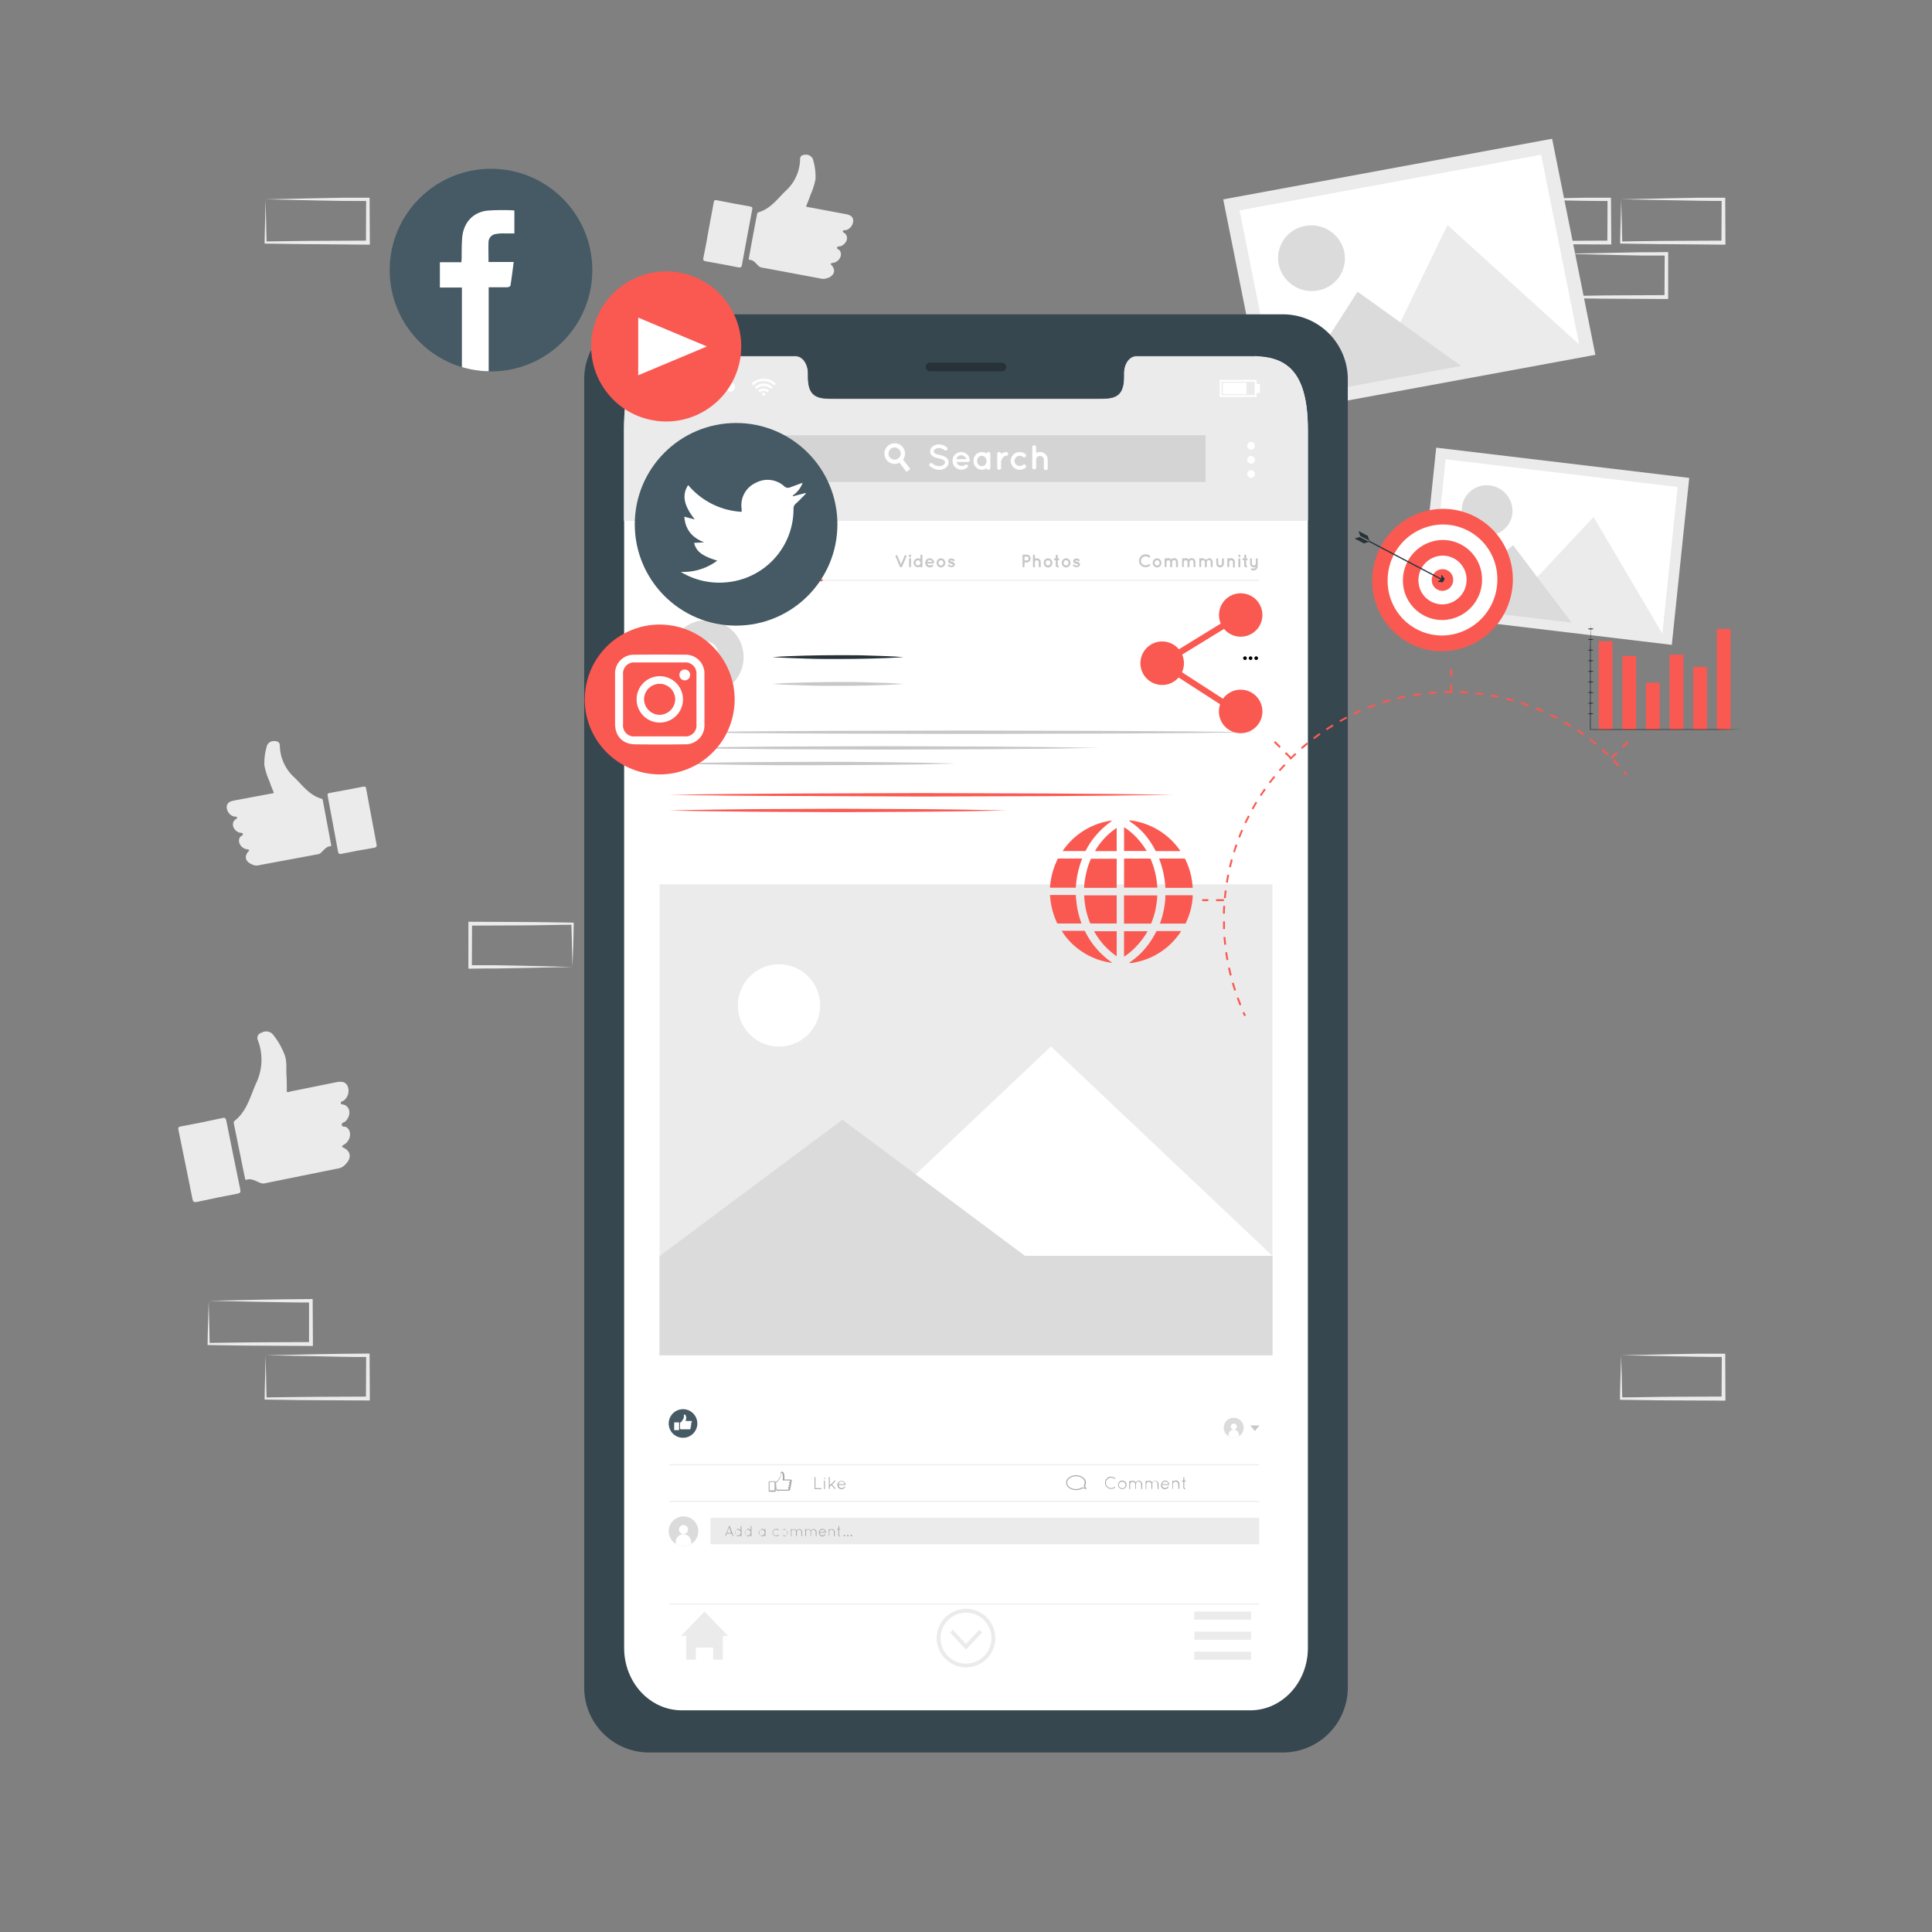 <svg xmlns="http://www.w3.org/2000/svg" viewBox="0 0 500 500"><rect x="0" y="0" width="500" height="500" fill="#808080" stroke="none"/><g id="freepik--background-complete--inject-55"><path d="M404.79,65.69l13.13-.28,6.66-.12c2.22,0,4.46,0,6.69-.05h.45v.45l0,11.19v.5h-.5L418,77.31c-4.41,0-8.82-.11-13.24-.16h-.27v-.26c0-1.9.09-3.79.13-5.66Zm0,0,.14,5.65c.05,1.86.12,3.7.14,5.54l-.28-.28c4.42,0,8.83-.16,13.24-.16l13.24-.06-.5.5.06-11.19.44.44c-2.18,0-4.35,0-6.54,0L418.15,66Z" style="fill:#ebebeb"/><path d="M419.56,51.58l13.13-.28,6.66-.12c2.23,0,4.46,0,6.69,0h.45v.45l.05,11.19v.5H446L432.8,63.2c-4.41,0-8.82-.11-13.24-.16h-.27v-.27c0-1.9.09-3.79.13-5.66Zm0,0,.15,5.65c0,1.86.11,3.7.13,5.54l-.28-.28c4.42-.05,8.83-.16,13.24-.16L446,62.27l-.49.5.05-11.19L446,52c-2.18,0-4.35,0-6.54-.05l-6.58-.12Z" style="fill:#ebebeb"/><path d="M390,51.58l13.13-.28,6.66-.12c2.22,0,4.46,0,6.69,0h.44v.45L417,62.77v.5h-.5l-13.24-.06c-4.41,0-8.83-.11-13.24-.16h-.27v-.27c0-1.9.08-3.79.13-5.66Zm0,0,.14,5.65c0,1.86.11,3.7.13,5.54l-.27-.28c4.41-.05,8.83-.16,13.24-.16l13.24-.06-.5.5.06-11.19.44.44c-2.18,0-4.36,0-6.54-.05l-6.58-.12Z" style="fill:#ebebeb"/><path d="M68.73,51.58l13.12-.28,6.66-.12c2.23,0,4.47,0,6.7,0h.44v.45l.06,11.19v.5h-.5L82,63.2c-4.42,0-8.83-.11-13.24-.16h-.28v-.27c0-1.9.09-3.79.13-5.66Zm0,0,.14,5.65c0,1.86.11,3.7.13,5.54l-.27-.28c4.41-.05,8.82-.16,13.24-.16l13.24-.06-.5.5.05-11.19.45.44C93,52,90.85,52,88.66,52l-6.58-.12Z" style="fill:#ebebeb"/><path d="M68.73,350.75l13.12-.28,6.66-.11c2.23-.05,4.47,0,6.7-.06h.44v.45l.06,11.19v.5h-.5L82,362.37c-4.42,0-8.83-.11-13.24-.16h-.28v-.27c0-1.9.09-3.79.13-5.66Zm0,0,.14,5.65c0,1.86.11,3.71.13,5.54l-.27-.28c4.41-.05,8.82-.15,13.24-.16l13.24-.06-.5.5.05-11.19.45.44c-2.18,0-4.36,0-6.55-.05L82.08,351Z" style="fill:#ebebeb"/><path d="M54,336.64l13.12-.28,6.66-.11c2.23-.05,4.46,0,6.7-.06h.44v.45l.06,11.19v.5h-.5l-13.24-.07c-4.42,0-8.83-.11-13.24-.16h-.28v-.27c0-1.9.09-3.79.13-5.66Zm0,0,.14,5.65c0,1.86.11,3.71.13,5.54l-.27-.28c4.41-.05,8.82-.15,13.24-.16l13.24-.06-.5.5,0-11.19.45.44c-2.19,0-4.36,0-6.55-.05l-6.58-.11Z" style="fill:#ebebeb"/><path d="M419.56,350.74l13.13-.28,6.66-.12c2.23,0,4.46,0,6.69,0h.45v.45l.05,11.19v.5H446l-13.24-.06c-4.41,0-8.82-.11-13.24-.16h-.27v-.27c0-1.9.09-3.79.13-5.66Zm0,0,.15,5.65c0,1.86.11,3.7.13,5.54l-.28-.28c4.42,0,8.83-.16,13.24-.16l13.24-.06-.49.5.05-11.19.44.44c-2.18,0-4.35,0-6.54-.05l-6.58-.12Z" style="fill:#ebebeb"/><path d="M341,171.66l-13.12.28-6.66.12c-2.23,0-4.47,0-6.7.05h-.44v-.45L314,160.47V160h.5l13.24.06c4.41,0,8.83.11,13.24.16h.28v.26c0,1.9-.08,3.79-.13,5.66Zm0,0-.14-5.65c-.05-1.86-.11-3.7-.13-5.54l.27.28c-4.41.05-8.83.16-13.24.16l-13.24.06.5-.5,0,11.19-.45-.44c2.18,0,4.36,0,6.55.05l6.58.12Z" style="fill:#ebebeb"/><path d="M148.15,250.25l-13.13.27-6.66.12c-2.22,0-4.46,0-6.69.05h-.45v-.45l0-11.18v-.51h.51l13.24.06c4.41,0,8.82.11,13.24.16h.27v.27c0,1.89-.09,3.78-.13,5.65Zm0,0-.14-5.66c0-1.86-.12-3.7-.14-5.53l.28.27c-4.42,0-8.83.16-13.24.16l-13.24.06.5-.49-.06,11.18-.44-.44c2.18,0,4.35,0,6.54,0l6.58.12Z" style="fill:#ebebeb"/><path d="M326.24,185.77l-13.13.28-6.66.12c-2.22,0-4.46,0-6.69.05h-.44v-.45l-.05-11.19v-.5h.5l13.24.06c4.41,0,8.83.11,13.24.16h.27v.27c0,1.9-.08,3.79-.13,5.66Zm0,0-.14-5.65c-.05-1.86-.12-3.7-.13-5.54l.27.28c-4.41,0-8.83.16-13.24.16l-13.24.06.5-.5-.06,11.19-.44-.44c2.18,0,4.36,0,6.54,0l6.58.12Z" style="fill:#ebebeb"/><polygon points="327.75 107.52 412.88 91.83 401.69 35.91 316.57 51.6 327.75 107.52" style="fill:#ebebeb"/><polygon points="330.6 103.39 408.65 89 398.85 40.04 320.8 54.44 330.6 103.39" style="fill:#fff"/><path d="M330.93,68.39a8.72,8.72,0,0,0,10.15,6.78,8.43,8.43,0,0,0,6.83-9.91,8.72,8.72,0,0,0-10.15-6.78A8.43,8.43,0,0,0,330.93,68.39Z" style="fill:#dbdbdb"/><polygon points="354.85 98.99 408.61 89.08 374.61 58.24 354.85 98.99" style="fill:#ebebeb"/><polygon points="333.77 102.9 378.16 94.71 351.33 75.49 333.77 102.9" style="fill:#dbdbdb"/><polygon points="367.18 159.06 432.66 166.89 437.17 123.68 371.69 115.85 367.18 159.06" style="fill:#ebebeb"/><polygon points="370.19 156.69 430.23 163.87 434.17 126.04 374.13 118.86 370.19 156.69" style="fill:#fff"/><path d="M378.34,131.31a6.63,6.63,0,0,0,5.85,7.22,6.42,6.42,0,0,0,7.22-5.66,6.66,6.66,0,0,0-5.86-7.23A6.43,6.43,0,0,0,378.34,131.31Z" style="fill:#dbdbdb"/><polygon points="388.82 158.98 430.18 163.93 412.42 133.8 388.82 158.98" style="fill:#ebebeb"/><polygon points="372.61 157.06 406.75 161.14 391.58 141.09 372.61 157.06" style="fill:#dbdbdb"/><g id="freepik--xsrjP0--inject-55"><path d="M67.07,306c-1-.39-2-1.07-3.21-.7-.46.14-.44-.27-.49-.53-.95-4.63-1.88-9.25-2.83-13.88-.06-.33-.1-.61.23-.87,3.17-2.5,4-6.32,5.55-9.75a14.12,14.12,0,0,0,.44-11,1.4,1.4,0,0,1,.92-2,2.37,2.37,0,0,1,2.81.29,18.82,18.82,0,0,1,3.25,5.66c.56,1.71.28,3.55.41,5.33.1,1.3.06,2.62.08,4,.35.17.69,0,1-.09,3.91-.78,7.82-1.58,11.73-2.37,1.65-.33,2.55,0,3,1a3.19,3.19,0,0,1-1,3.74c-.26.2-.81.18-.76.64s.6.32.91.45c1.61.68,1.75,2.74.35,4.23-.34.35-1.13.38-1,1s.8.32,1.19.57c1.37.9,1.23,3.12-.31,4.32a4.54,4.54,0,0,0-.63.41c-.17.17-.33.35.1.54,1.94.87,2.24,2.56.79,4.13-.14.16-.29.31-.44.47a3.38,3.38,0,0,1-2,.87l-18.39,3.73A2.21,2.21,0,0,1,67.07,306Z" style="fill:#ebebeb;fill-rule:evenodd"/><path d="M48,301.34c-.6-2.94-1.18-5.88-1.8-8.82-.12-.59-.12-.9.61-1q5.4-1,10.76-2.18c.7-.15.86.07,1,.7q1.77,8.88,3.6,17.75c.16.75,0,1-.76,1.14-3.49.67-7,1.36-10.43,2.12-.86.19-1.05-.09-1.19-.85C49.21,307.22,48.59,304.28,48,301.34Z" style="fill:#ebebeb;fill-rule:evenodd"/></g><g id="freepik--xsrjp0--inject-55"><path d="M196.22,68.73c-.66-.61-1.18-1.4-2.19-1.49-.38,0-.24-.34-.2-.54q1-5.61,2.08-11.2c.05-.27.1-.49.43-.58,3.12-.91,4.88-3.51,7.08-5.6a11.34,11.34,0,0,0,3.64-8.08c0-.86.5-1.16,1.29-1.19a1.91,1.91,0,0,1,2,1.06,15.57,15.57,0,0,1,.71,5.2,17.69,17.69,0,0,1-1.3,4.09c-.32,1-.75,2-1.14,3,.22.23.53.19.79.24l9.46,1.77c1.33.25,1.91.75,1.93,1.67a2.58,2.58,0,0,1-1.88,2.48c-.26.07-.67-.12-.77.25s.35.41.54.6c1,1,.48,2.57-1,3.26-.36.17-1,0-1.06.41s.5.47.71.78c.75,1.09,0,2.7-1.52,3.13a3.75,3.75,0,0,0-.6.11c-.17.08-.35.17-.09.44,1.19,1.23.9,2.58-.65,3.31L214,72a2.77,2.77,0,0,1-1.73.06l-14.83-2.77A1.77,1.77,0,0,1,196.22,68.73Z" style="fill:#ebebeb;fill-rule:evenodd"/><path d="M183.39,59.52c.44-2.37.89-4.74,1.32-7.11.08-.48.18-.71.77-.59q4.32.85,8.67,1.62c.57.1.62.31.52.81-.9,4.77-1.8,9.54-2.66,14.32-.11.6-.31.74-.92.62-2.8-.55-5.6-1.08-8.41-1.56-.7-.12-.75-.38-.63-1C182.53,64.27,183,61.9,183.39,59.52Z" style="fill:#ebebeb;fill-rule:evenodd"/></g><g id="freepik--xsrjp0--inject-55"><path d="M83.26,220.5c.66-.61,1.18-1.4,2.19-1.49.38,0,.24-.34.21-.55q-1.05-5.6-2.09-11.19c0-.27-.1-.49-.43-.59-3.12-.9-4.88-3.5-7.08-5.59A11.35,11.35,0,0,1,72.42,193c0-.86-.5-1.17-1.29-1.2a1.93,1.93,0,0,0-2,1.07,15.54,15.54,0,0,0-.71,5.19,17.77,17.77,0,0,0,1.3,4.1c.32,1,.75,2,1.14,3-.22.23-.53.19-.79.24l-9.46,1.77c-1.33.25-1.91.75-1.93,1.67a2.56,2.56,0,0,0,1.88,2.47c.26.08.67-.11.77.26s-.35.41-.54.6c-1,1-.48,2.57,1,3.26.36.16,1,0,1.06.41s-.5.47-.71.78c-.75,1.08,0,2.7,1.53,3.13a3.84,3.84,0,0,1,.59.11c.18.08.35.16.09.44-1.19,1.23-.9,2.58.66,3.31l.46.22a2.7,2.7,0,0,0,1.73.05q7.41-1.37,14.83-2.76A1.81,1.81,0,0,0,83.26,220.5Z" style="fill:#ebebeb;fill-rule:evenodd"/><path d="M96.09,211.29c-.44-2.37-.89-4.74-1.32-7.11-.08-.48-.18-.71-.77-.59q-4.32.85-8.67,1.62c-.57.1-.62.31-.52.81.9,4.77,1.8,9.54,2.66,14.31.11.61.31.75.92.63,2.8-.56,5.6-1.09,8.41-1.56.7-.12.75-.39.63-1C97,216,96.53,213.67,96.09,211.29Z" style="fill:#ebebeb;fill-rule:evenodd"/></g></g><g id="freepik--Device--inject-55"><path d="M332.17,81.35H167.82a16.79,16.79,0,0,0-16.63,16.94V436.6a16.8,16.8,0,0,0,16.63,16.94H332.17a16.81,16.81,0,0,0,16.64-16.94V98.29A16.8,16.8,0,0,0,332.17,81.35Zm6.24,344.79c0,8.91-6.67,16.11-14.9,16.11h-147c-8.25,0-14.92-7.2-14.92-16.11v-315c0-18.14,6.67-19,14.92-19h29.45c1.71,0,3.11,1.94,3.11,4.35v1c0,5.65,3.09,5.67,6.89,5.67H284c3.83,0,6.91,0,6.91-5.67v-1c0-2.41,1.38-4.35,3.12-4.35h29.44c8.23,0,14.9,2.41,14.9,19Z" style="fill:#37474f"/><path d="M338.48,111.27V426.51c0,8.91-6.68,16.12-14.91,16.12H176.45c-8.25,0-14.92-7.21-14.92-16.12V111.27c0-18.15,6.67-19,14.92-19h29.47c1.71,0,3.11,1.94,3.11,4.35v1c0,5.66,3.09,5.68,6.9,5.68h68.15c3.83,0,6.9,0,6.9-5.68v-1c0-2.41,1.38-4.35,3.12-4.35h29.47C331.8,92.24,338.48,94.65,338.48,111.27Z" style="fill:#fff"/><path d="M338.47,111.27v23.52h-177V111.27c0-18.15,6.68-19,14.93-19h29.47c1.71,0,3.11,1.94,3.11,4.35v1c0,5.66,3.1,5.68,6.89,5.68h68.15c3.84,0,6.91,0,6.91-5.68v-1c0-2.41,1.38-4.35,3.12-4.35h29.47C331.8,92.24,338.47,94.65,338.47,111.27Z" style="fill:#ebebeb"/><polygon points="179.44 123.31 174.21 118.41 179.44 113.52 180.25 114.38 175.94 118.41 180.25 122.45 179.44 123.31" style="fill:#fff"/><path d="M324.77,115.36a1,1,0,1,1-1-1A1,1,0,0,1,324.77,115.36Z" style="fill:#fff"/><path d="M324.77,119a1,1,0,1,1-1-1A1,1,0,0,1,324.77,119Z" style="fill:#fff"/><path d="M324.77,122.68a1,1,0,1,1-1-1A1,1,0,0,1,324.77,122.68Z" style="fill:#fff"/><g id="freepik--u5Zjqx--inject-55"><path d="M200.83,99.32c-.09.09-.19.18-.28.28l-.16.16a3.87,3.87,0,0,0-5.49,0c-.05-.05-.11-.1-.16-.16l-.28-.28h0l0,0,.36-.32a4.58,4.58,0,0,1,.84-.53,4.2,4.2,0,0,1,1.1-.37l.55-.07h.48l.38,0a4.37,4.37,0,0,1,1,.24,4.32,4.32,0,0,1,.69.32,4.24,4.24,0,0,1,.65.46l.3.27Z" style="fill:#fff"/><path d="M195.8,100.66l-.45-.45a3.24,3.24,0,0,1,4.58,0l-.45.45a2.58,2.58,0,0,0-1.84-.76A2.55,2.55,0,0,0,195.8,100.66Z" style="fill:#fff"/><path d="M199,101.1c-.15.15-.29.3-.45.45a1.3,1.3,0,0,0-.94-.39,1.32,1.32,0,0,0-.94.39l-.45-.44A2,2,0,0,1,199,101.1Z" style="fill:#fff"/><path d="M198.05,102a.41.41,0,0,1-.41.4.4.4,0,0,1-.4-.4.41.41,0,0,1,.4-.41A.42.42,0,0,1,198.05,102Z" style="fill:#fff"/></g><path d="M173.07,100.18a1.17,1.17,0,1,1,1.17,1.17A1.17,1.17,0,0,1,173.07,100.18Z" style="fill:#fff"/><path d="M176.76,100.18a1.17,1.17,0,1,1,1.17,1.17A1.17,1.17,0,0,1,176.76,100.18Z" style="fill:#fff"/><path d="M180.45,100.18a1.18,1.18,0,1,1,1.18,1.17A1.18,1.18,0,0,1,180.45,100.18Z" style="fill:#fff"/><path d="M184.15,100.18a1.17,1.17,0,1,1,1.17,1.17A1.17,1.17,0,0,1,184.15,100.18Z" style="fill:#fff"/><path d="M187.84,100.18a1.18,1.18,0,1,1,1.17,1.17A1.17,1.17,0,0,1,187.84,100.18Z" style="fill:#fff"/><path d="M325.21,102.74h-9.56V98.31h9.56Zm-9.06-.5h8.56V98.81h-8.56Z" style="fill:#fff"/><rect x="316.45" y="99.07" width="6.15" height="2.92" style="fill:#fff"/><rect x="325.21" y="99.34" width="0.85" height="2.37" style="fill:#fff"/><polygon points="188.41 423.36 187.07 423.36 187.07 429.54 184.56 429.54 184.56 426.39 180.1 426.39 180.1 429.54 177.59 429.54 177.59 423.36 176.24 423.36 182.33 417.07 188.41 423.36" style="fill:#ebebeb"/><rect x="309.1" y="417.07" width="14.67" height="2.1" style="fill:#ebebeb"/><rect x="309.1" y="422.26" width="14.67" height="2.1" style="fill:#ebebeb"/><rect x="309.1" y="427.44" width="14.67" height="2.1" style="fill:#ebebeb"/><polygon points="254.18 422.47 250 426.92 245.84 422.47 246.57 421.78 250 425.45 253.44 421.78 254.18 422.47" style="fill:#ebebeb"/><path d="M250,431.52a7.58,7.58,0,1,1,7.58-7.57A7.58,7.58,0,0,1,250,431.52Zm0-14.15a6.58,6.58,0,1,0,6.58,6.58A6.58,6.58,0,0,0,250,417.37Z" style="fill:#ebebeb"/><path d="M320.68,371.69a2.48,2.48,0,0,1-.75.31,2.54,2.54,0,0,1-2-.31,2.6,2.6,0,0,1-1.15-1.58,2.58,2.58,0,1,1,3.87,1.58Z" style="fill:#dbdbdb"/><path d="M320.1,369.2a.79.79,0,1,1-.78-.78A.78.78,0,0,1,320.1,369.2Z" style="fill:#fff"/><path d="M320.68,371.37v.32a2.48,2.48,0,0,1-.75.31,2.54,2.54,0,0,1-2-.31v-.32a1.36,1.36,0,0,1,2.72,0Z" style="fill:#fff"/><path d="M187.9,178.21a9.6,9.6,0,0,1-10.07,0,9.58,9.58,0,1,1,10.07,0Z" style="fill:#dbdbdb"/><path d="M185.78,169a2.92,2.92,0,1,1-2.92-2.92A2.92,2.92,0,0,1,185.78,169Z" style="fill:#fff"/><path d="M187.9,177v1.21a9.6,9.6,0,0,1-10.07,0V177a5,5,0,0,1,10.07,0Z" style="fill:#fff"/><path d="M322.2,169.86a.48.48,0,0,1,.47.48.47.47,0,0,1-.94,0A.48.48,0,0,1,322.2,169.86Z" fill="#000000"/><path d="M323.65,169.86a.48.48,0,0,1,.47.48.47.47,0,0,1-.94,0A.48.48,0,0,1,323.65,169.86Z" fill="#000000"/><path d="M325.1,169.86a.49.49,0,0,1,.48.48.47.47,0,0,1-.48.46.46.46,0,0,1-.46-.46A.48.48,0,0,1,325.1,169.86Z" fill="#000000"/><polygon points="173.28 189.5 192.38 189.29 211.47 189.16 249.67 189.06 287.86 189.16 306.96 189.28 326.06 189.5 306.96 189.72 287.86 189.84 249.67 189.94 211.47 189.84 192.38 189.72 173.28 189.5" style="fill:#c7c7c7"/><path d="M173.28,193.55c9.27-.18,18.53-.27,27.79-.34l27.79-.1,27.8.1,13.89.12,13.9.22-13.9.22-13.89.12-27.8.1-27.79-.1C191.81,193.82,182.55,193.73,173.28,193.55Z" style="fill:#c7c7c7"/><path d="M173.28,197.6c6.19-.18,12.37-.27,18.56-.34s12.37-.07,18.56-.1,12.37,0,18.55.1l9.28.12c3.1.08,6.19.12,9.28.22-3.09.1-6.18.14-9.28.22l-9.28.12c-6.18.07-12.37.07-18.55.1s-12.38,0-18.56-.1S179.47,197.78,173.28,197.6Z" style="fill:#c7c7c7"/><path d="M173.28,205.7c10.87-.19,21.73-.27,32.6-.34l32.59-.11,32.6.1,16.29.13,16.3.22-16.3.21-16.29.13-32.6.1L205.88,206C195,206,184.15,205.88,173.28,205.7Z" style="fill:#fa5951"/><path d="M173.28,209.74c7.27-.18,14.53-.26,21.79-.34l21.79-.1,21.79.1,10.9.13,10.89.21-10.89.22-10.9.12-21.79.11-21.79-.11C187.81,210,180.55,209.93,173.28,209.74Z" style="fill:#fa5951"/><path d="M199.87,170.06c2.83-.21,5.67-.31,8.5-.39s5.66-.1,8.5-.11,5.66,0,8.49.11l4.25.14c1.42.08,2.83.13,4.25.25-1.42.11-2.83.16-4.25.24l-4.25.14c-2.83.09-5.66.1-8.49.11s-5.67,0-8.5-.11S202.7,170.26,199.87,170.06Z" style="fill:#263238"/><path d="M199.87,177c2.83-.21,5.67-.3,8.5-.38s5.66-.11,8.5-.12,5.66,0,8.49.12l4.25.14c1.42.08,2.83.13,4.25.24-1.42.11-2.83.16-4.25.25l-4.25.14c-2.83.09-5.66.1-8.49.11s-5.67,0-8.5-.12S202.7,177.25,199.87,177Z" style="fill:#c7c7c7"/><rect x="183.88" y="392.81" width="142" height="6.84" style="fill:#ebebeb"/><path d="M178.9,399.54a3.71,3.71,0,0,1-1.1.46,3.83,3.83,0,1,1,1.1-.46Z" style="fill:#dbdbdb"/><path d="M178.06,395.85a1.17,1.17,0,1,1-1.17-1.17A1.17,1.17,0,0,1,178.06,395.85Z" style="fill:#fff"/><path d="M178.9,399.06v.48a3.71,3.71,0,0,1-1.1.46,3.83,3.83,0,0,1-2.92-.46v-.48a2,2,0,0,1,4,0Z" style="fill:#fff"/><path d="M189.31,396.88h-1.24l-.25.65a.1.1,0,0,1-.09.06h0a.1.1,0,0,1-.06-.12l1-2.52a.1.1,0,0,1,.09-.06.1.1,0,0,1,.1.06l.94,2.52a.09.09,0,0,1-.05.12h0a.1.1,0,0,1-.09-.06Zm-1.18-.19h1.11l-.55-1.46Z" style="fill:#a6a6a6"/><path d="M191.71,397.22a.91.91,0,0,1-.73.37,1,1,0,0,1,0-1.91.89.89,0,0,1,.73.38V395a.1.1,0,0,1,.1-.09.09.09,0,0,1,.09.09v2.53a.1.1,0,0,1-.09.1.11.11,0,0,1-.1-.1Zm0-.55v-.06a.76.76,0,1,0,0,.06Z" style="fill:#a6a6a6"/><path d="M194.28,397.22a.92.92,0,0,1-.73.37,1,1,0,0,1,0-1.91.9.9,0,0,1,.73.38V395a.09.09,0,0,1,.1-.09.09.09,0,0,1,.09.09v2.53a.1.1,0,0,1-.09.1.1.1,0,0,1-.1-.1Zm0-.55v-.06a.76.76,0,1,0,0,.06Z" style="fill:#a6a6a6"/><path d="M198.09,395.78v1.71a.1.1,0,0,1-.09.1.11.11,0,0,1-.1-.1v-.28a.87.87,0,0,1-.71.38,1,1,0,0,1,0-1.91.87.87,0,0,1,.71.38v-.28a.1.1,0,0,1,.1-.1A.09.09,0,0,1,198.09,395.78Zm-.19.85a.74.74,0,0,0-.71-.76.77.77,0,1,0,.71.76Z" style="fill:#a6a6a6"/><path d="M199.93,396.63a1,1,0,0,1,1-.95,1,1,0,0,1,.61.21.09.09,0,0,1,0,.13.09.09,0,0,1-.13,0,.75.75,0,0,0-.49-.17.77.77,0,1,0,0,1.53.75.75,0,0,0,.49-.17.09.09,0,0,1,.13,0,.09.09,0,0,1,0,.14,1,1,0,0,1-.6.2A1,1,0,0,1,199.93,396.63Z" style="fill:#a6a6a6"/><path d="M203.05,395.68a1,1,0,0,1,0,1.91,1,1,0,0,1,0-1.91Zm0,1.72a.77.77,0,1,0-.72-.77A.75.75,0,0,0,203.05,397.4Z" style="fill:#a6a6a6"/><path d="M207.39,396.46a.59.59,0,0,0-1.18,0v1h0s0,0-.05.05H206v-1a.59.59,0,1,0-1.17,0v1a.08.08,0,0,1,0,.07h-.06a.18.18,0,0,1-.08-.07v-1.74a.09.09,0,0,1,.09-.09c.06,0,.1,0,.1.09V396a.75.75,0,0,1,.58-.27.76.76,0,0,1,.68.4.8.8,0,0,1,.69-.4.76.76,0,0,1,.77.77v1a.09.09,0,0,1-.18,0Z" style="fill:#a6a6a6"/><path d="M211.09,396.46a.59.59,0,0,0-1.18,0v1h0s0,0,0,.05h-.14v-1a.59.59,0,1,0-1.17,0v1a.08.08,0,0,1-.05.07h-.06a.18.18,0,0,1-.08-.07v-1.74a.09.09,0,0,1,.09-.09c.06,0,.1,0,.1.09V396a.75.75,0,0,1,.58-.27.76.76,0,0,1,.68.4.8.8,0,0,1,.69-.4.76.76,0,0,1,.77.77v1a.09.09,0,0,1-.18,0Z" style="fill:#a6a6a6"/><path d="M211.93,396.64a.92.92,0,1,1,1.84-.07h0a.09.09,0,0,1-.09.09h-1.56a.73.73,0,0,0,.73.73.71.71,0,0,0,.62-.35.1.1,0,0,1,.12,0,.1.1,0,0,1,0,.14.89.89,0,0,1-.77.43A.94.94,0,0,1,211.93,396.64Zm.2-.15h1.44a.74.74,0,0,0-.72-.62A.75.75,0,0,0,212.13,396.49Z" style="fill:#a6a6a6"/><path d="M215.8,396.46a.6.6,0,0,0-.59-.59.6.6,0,0,0-.59.59v1.05s0,0,0,0a.09.09,0,0,1-.07,0h0a.15.15,0,0,1-.06,0h0v-1.74a.09.09,0,0,1,.1-.09.09.09,0,0,1,.09.09V396a.75.75,0,0,1,.59-.27.77.77,0,0,1,.77.77v1a.09.09,0,1,1-.18,0Z" style="fill:#a6a6a6"/><path d="M217.48,395.78a.1.1,0,0,1-.09.09h-.24v1.39a.15.15,0,0,0,.14.14.1.1,0,0,1,0,.19.33.33,0,0,1-.34-.33v-1.39h-.24c-.09,0-.09-.05-.09-.09s0-.1.09-.1H217V395a.11.11,0,0,1,.09-.09.11.11,0,0,1,.11.09v.71h.24A.1.1,0,0,1,217.48,395.78Z" style="fill:#a6a6a6"/><path d="M218.53,397.2a.18.18,0,0,1,.19.19.19.19,0,0,1-.19.2.2.2,0,0,1-.2-.2A.19.19,0,0,1,218.53,397.2Z" style="fill:#a6a6a6"/><path d="M219.42,397.2a.19.19,0,0,1,.2.19.2.2,0,0,1-.2.2.19.19,0,0,1-.19-.2A.18.18,0,0,1,219.42,397.2Z" style="fill:#a6a6a6"/><path d="M220.32,397.2a.18.18,0,0,1,.19.19.19.19,0,0,1-.19.2.2.2,0,0,1-.2-.2A.19.19,0,0,1,220.32,397.2Z" style="fill:#a6a6a6"/><rect x="170.69" y="228.87" width="158.62" height="121.88" transform="translate(500 579.61) rotate(180)" style="fill:#ebebeb"/><path d="M191.17,258.12a10.64,10.64,0,1,0,8.35-8.35A10.64,10.64,0,0,0,191.17,258.12Z" style="fill:#fff"/><polygon points="214.67 325.02 329.31 325.02 271.99 270.82 214.67 325.02" style="fill:#fff"/><polygon points="170.69 325.07 265.34 325.07 218.01 289.78 170.69 325.07" style="fill:#dbdbdb"/><rect x="170.69" y="325.02" width="158.62" height="25.73" style="fill:#dbdbdb"/><path d="M173.17,369.27a3.7,3.7,0,1,1,4.48,2.72A3.69,3.69,0,0,1,173.17,369.27Z" style="fill:#455a64"/><g id="freepik--xsrjp0--inject-55"><path d="M176.29,369.94c-.1-.06-.18-.15-.31-.13s0,0,0-.06v-1.44a.07.07,0,0,1,0-.08,2.36,2.36,0,0,0,.74-.86,1.4,1.4,0,0,0,.26-1.08.15.15,0,0,1,.13-.18.24.24,0,0,1,.28.08,2.34,2.34,0,0,1,.21.63,2.5,2.5,0,0,1-.07.54,2.66,2.66,0,0,1-.07.39.17.17,0,0,0,.1,0h1.22c.17,0,.25.05.27.16a.32.32,0,0,1-.17.35s-.09,0-.09.05.05,0,.08.06.12.31-.05.43-.12,0-.12.07.07.05.11.08a.27.27,0,0,1-.12.42s-.05,0-.07,0,0,0,0,.06a.23.23,0,0,1,0,.42l-.06,0a.3.3,0,0,1-.21.05h-1.9A.22.22,0,0,1,176.29,369.94Z" style="fill:#fff;fill-rule:evenodd"/><path d="M174.48,369.1v-.91c0-.06,0-.09.08-.09h1.11c.07,0,.08,0,.08.09,0,.61,0,1.22,0,1.83,0,.08,0,.1-.1.1h-1.07c-.09,0-.11,0-.11-.11C174.49,369.71,174.48,369.41,174.48,369.1Z" style="fill:#fff;fill-rule:evenodd"/></g><rect x="173.23" y="378.94" width="152.65" height="0.25" style="fill:#ebebeb"/><rect x="173.23" y="150.04" width="152.65" height="0.25" style="fill:#ebebeb"/><rect x="173.23" y="388.43" width="152.65" height="0.25" style="fill:#ebebeb"/><rect x="173.23" y="415.02" width="152.65" height="0.25" style="fill:#ebebeb"/><path d="M210.92,385.37h0a.11.11,0,0,1-.11-.11v-2.9a.11.11,0,0,1,.22,0v2.79h1.49a.11.11,0,0,1,0,.22Z" style="fill:#a6a6a6"/><path d="M213.26,382.58a.11.11,0,0,1,.22,0v.11a.11.11,0,1,1-.22,0Zm0,.72a.11.11,0,1,1,.22,0v2a.11.11,0,1,1-.22,0Z" style="fill:#a6a6a6"/><path d="M214.51,382.36a.1.1,0,0,1,.1-.1c.07,0,.12,0,.12.1v2.1l1.28-1.29a.12.12,0,0,1,.16,0,.11.11,0,0,1,0,.15l-.84.84.84,1a.11.11,0,0,1,0,.16l-.07,0s-.07,0-.08,0l-.84-1-.44.44v.5a.11.11,0,0,1-.12.11.11.11,0,0,1-.1-.11Z" style="fill:#a6a6a6"/><path d="M216.73,384.28a1.06,1.06,0,0,1,2.11-.08h0a.1.1,0,0,1-.11.1H217a.86.86,0,0,0,.84.84.82.82,0,0,0,.7-.4.11.11,0,0,1,.14,0,.13.13,0,0,1,0,.16,1.06,1.06,0,0,1-.88.49A1.07,1.07,0,0,1,216.73,384.28Zm.23-.17h1.65a.84.84,0,0,0-.82-.71A.85.85,0,0,0,217,384.11Z" style="fill:#a6a6a6"/><g id="freepik--xsrjp0--inject-55"><path d="M201.42,385.87a.37.37,0,0,1-.25-.08l-.08-.05a.35.35,0,0,0-.21-.09.18.18,0,0,1-.14,0,.16.16,0,0,1,0-.15V383.7a.21.21,0,0,1,.12-.21,1.89,1.89,0,0,0,.67-.73c.06-.09.12-.19.19-.28a1.64,1.64,0,0,0,.3-1.23.29.29,0,0,1,.25-.36.4.4,0,0,1,.47.17,2.22,2.22,0,0,1,.27.8,1.51,1.51,0,0,1,0,.48c0,.07,0,.14,0,.21s0,.23,0,.34h1.45c.1,0,.4,0,.46.29a.52.52,0,0,1-.22.53.42.42,0,0,1,.12.28.55.55,0,0,1-.23.41h0a.4.4,0,0,1,.1.34.5.5,0,0,1-.24.35.39.39,0,0,1,.1.27.45.45,0,0,1-.21.36l-.07,0a.48.48,0,0,1-.32.08h-2.35Zm-.47-.47a.66.66,0,0,1,.29.14l.07,0,0,0s0,0,.11,0h2.32a.33.33,0,0,0,.19,0l.06-.05a.22.22,0,0,0,.11-.16.21.21,0,0,0-.1-.16.15.15,0,0,1-.08-.13.17.17,0,0,1,.08-.14l.08,0a.27.27,0,0,0,.17-.19.18.18,0,0,0,0-.13.21.21,0,0,1-.17-.19.21.21,0,0,1,.18-.18.27.27,0,0,0,.15-.21.11.11,0,0,0-.07-.11.18.18,0,0,1,0-.36.26.26,0,0,0,.16-.28c0-.05,0-.1-.22-.1H202.8a.29.29,0,0,1-.2,0l-.06-.05,0-.23.06-.32a1.85,1.85,0,0,1,0-.23,1.87,1.87,0,0,0,0-.4,2.55,2.55,0,0,0-.25-.72s-.1-.06-.19,0-.07,0-.07.08a1.81,1.81,0,0,1-.34,1.41l-.18.27a2,2,0,0,1-.75.81Zm0,.05-.12,0h.12Z" style="fill:#a6a6a6"/><path d="M199.16,386A.22.22,0,0,1,199,386a.26.26,0,0,1-.06-.19v-2.22a.22.22,0,0,1,.06-.18.21.21,0,0,1,.16-.06h1.36a.25.25,0,0,1,.17.06.24.24,0,0,1,.06.18v2.23a.21.21,0,0,1-.06.19.26.26,0,0,1-.18.06h-1.32Zm0-1.37v1.11h1.3v-2.22h-1.31v1.1Z" style="fill:#a6a6a6"/></g><path d="M287.58,382.21a1.63,1.63,0,0,1,1,.34.11.11,0,0,1,0,.16.1.1,0,0,1-.15,0,1.41,1.41,0,0,0-.87-.3,1.36,1.36,0,1,0,0,2.72,1.36,1.36,0,0,0,.86-.3.1.1,0,0,1,.15,0c.05,0,0,.11,0,.15a1.63,1.63,0,0,1-1,.34,1.58,1.58,0,1,1,0-3.16Z" style="fill:#a6a6a6"/><path d="M290.36,383.19a1.09,1.09,0,1,1-1,1.09A1.07,1.07,0,0,1,290.36,383.19Zm0,2a.88.88,0,1,0-.82-.88A.86.86,0,0,0,290.36,385.16Z" style="fill:#a6a6a6"/><path d="M295.33,384.08a.69.69,0,0,0-.68-.68.68.68,0,0,0-.67.68v1.19h0l-.06.06h-.11a0,0,0,0,1,0,0h0v0h0v-1.19a.67.67,0,1,0-1.34,0v1.19a.1.1,0,0,1-.05.08h-.07a.14.14,0,0,1-.09-.08v-2a.11.11,0,0,1,.1-.11.1.1,0,0,1,.11.11v.21a.85.85,0,0,1,.67-.32.88.88,0,0,1,.78.47.91.91,0,0,1,.78-.47.89.89,0,0,1,.89.89v1.19a.11.11,0,0,1-.11.1.1.1,0,0,1-.1-.1Z" style="fill:#a6a6a6"/><path d="M299.56,384.08a.68.68,0,1,0-1.35,0v1.19h0l-.06.06H298a0,0,0,0,1,0,0h0v0h0v-1.19a.67.67,0,1,0-1.34,0v1.19a.1.1,0,0,1,0,.08h-.07a.14.14,0,0,1-.09-.08v-2a.11.11,0,0,1,.1-.11.1.1,0,0,1,.11.11v.21a.85.85,0,0,1,.67-.32.88.88,0,0,1,.78.47.91.91,0,0,1,.78-.47.89.89,0,0,1,.89.89v1.19a.11.11,0,0,1-.11.1.1.1,0,0,1-.1-.1Z" style="fill:#a6a6a6"/><path d="M300.52,384.28a1.07,1.07,0,0,1,1.06-1.09,1.05,1.05,0,0,1,1,1h0a.09.09,0,0,1-.1.1h-1.79a.87.87,0,0,0,.85.84.85.85,0,0,0,.7-.4.11.11,0,0,1,.14,0,.13.13,0,0,1,0,.16,1.05,1.05,0,0,1-1.94-.6Zm.22-.17h1.65a.83.83,0,0,0-.81-.71A.86.86,0,0,0,300.74,384.11Z" style="fill:#a6a6a6"/><path d="M304.94,384.08a.67.67,0,0,0-.67-.67.69.69,0,0,0-.68.67v1.2a.08.08,0,0,1,0,.05.09.09,0,0,1-.08,0h0a.11.11,0,0,1-.07-.06h0v-2a.11.11,0,0,1,.11-.11.1.1,0,0,1,.1.11v.21a.9.9,0,0,1,.68-.32.88.88,0,0,1,.88.89v1.18a.11.11,0,0,1-.1.11.11.11,0,0,1-.11-.11Z" style="fill:#a6a6a6"/><path d="M306.87,383.3a.11.11,0,0,1-.11.1h-.28V385a.17.17,0,0,0,.16.16.12.12,0,0,1,.11.11.11.11,0,0,1-.11.11.37.37,0,0,1-.38-.38V383.4H306c-.11,0-.11,0-.11-.1s0-.11.11-.11h.27v-.81a.11.11,0,0,1,.22,0v.81h.28A.11.11,0,0,1,306.87,383.3Z" style="fill:#a6a6a6"/><path d="M278.48,385.63c-1.41,0-2.56-.86-2.56-1.92s1.15-1.91,2.56-1.91,2.55.86,2.55,1.91a1.48,1.48,0,0,1-.23.79l.4.91-1-.27A3,3,0,0,1,278.48,385.63Zm0-3.58c-1.27,0-2.31.74-2.31,1.66s1,1.67,2.31,1.67a2.82,2.82,0,0,0,1.6-.47l0,0,.65.17-.25-.56,0-.05a1.38,1.38,0,0,0,.22-.72C280.78,382.79,279.75,382.05,278.48,382.05Z" style="fill:#a6a6a6"/><path d="M173.72,146.58V143.8a.26.26,0,1,1,.52,0v1.13h1.22V143.8a.27.27,0,0,1,.53,0v2.78a.27.27,0,0,1-.53,0v-1.13h-1.22v1.13a.26.26,0,1,1-.52,0Z" style="fill:#c7c7c7"/><path d="M177.23,146.5a1.19,1.19,0,0,1-.32-.83,1.25,1.25,0,0,1,.32-.83,1.1,1.1,0,0,1,.81-.35,1.06,1.06,0,0,1,.79.35,1.21,1.21,0,0,1,.33.83,1.15,1.15,0,0,1-.33.83,1.07,1.07,0,0,1-.79.36A1.11,1.11,0,0,1,177.23,146.5Zm.19-.83a.76.76,0,0,0,.17.5.64.64,0,0,0,.45.17.6.6,0,0,0,.43-.17.74.74,0,0,0,0-1A.65.65,0,0,0,178,145a.7.7,0,0,0-.45.18A.75.75,0,0,0,177.42,145.67Z" style="fill:#c7c7c7"/><path d="M181.93,145.46v1.13a.25.25,0,0,1-.25.25.25.25,0,0,1-.25-.25v-1.13a.49.49,0,0,0-.49-.47.48.48,0,0,0-.47.49v1.15h0a0,0,0,0,1,0,0v0a.27.27,0,0,1-.24.15h0a.27.27,0,0,1-.21-.25v-1.11h0v-.73a.25.25,0,0,1,.25-.25.24.24,0,0,1,.23.14,1,1,0,0,1,.5-.14,1,1,0,0,0,1.48,0,1,1,0,0,1,1,1v1.11a.25.25,0,0,1-.25.25.25.25,0,0,1-.25-.25v-1.11a.49.49,0,0,0-1,0Z" style="fill:#c7c7c7"/><path d="M184.28,145.66a1.17,1.17,0,0,1,1.15-1.17,1.12,1.12,0,0,1,1.14,1.09v0s0,0,0,.05a.22.22,0,0,1-.24.18h-1.5a.69.69,0,0,0,.16.32.75.75,0,0,0,.94.09.27.27,0,0,1,.36,0,.21.21,0,0,1,0,.3,1.2,1.2,0,0,1-.85.31A1.17,1.17,0,0,1,184.28,145.66Zm.52-.23h1.33a.8.8,0,0,0-.7-.5A.66.66,0,0,0,184.8,145.43Z" style="fill:#c7c7c7"/><path d="M202.5,145.56h-.57v1a.27.27,0,0,1-.53,0V143.8a.26.26,0,0,1,.26-.26h.84a1,1,0,0,1,1,1A1,1,0,0,1,202.5,145.56Zm-.57-.52h.57a.49.49,0,1,0,0-1h-.57Z" style="fill:#fa5951"/><path d="M204.25,146.5a1.15,1.15,0,0,1-.33-.83,1.21,1.21,0,0,1,.33-.83,1.09,1.09,0,0,1,.81-.35,1,1,0,0,1,.78.35,1.16,1.16,0,0,1,.33.83,1.12,1.12,0,0,1-.33.83,1,1,0,0,1-.78.36A1.1,1.1,0,0,1,204.25,146.5Zm.19-.83a.81.81,0,0,0,.16.5.67.67,0,0,0,.46.17.63.63,0,0,0,.43-.17.71.71,0,0,0,.18-.5.71.71,0,0,0-.18-.49.69.69,0,0,0-.43-.18.73.73,0,0,0-.46.18A.8.8,0,0,0,204.44,145.67Z" style="fill:#fa5951"/><path d="M206.87,146.17a.24.24,0,0,1,.35,0,.9.9,0,0,0,.52.21.63.63,0,0,0,.32-.09c.06-.06.08-.1.08-.14s0,0,0-.05l-.06-.06a1.26,1.26,0,0,0-.38-.13h0a1.64,1.64,0,0,1-.41-.12.86.86,0,0,1-.33-.27.61.61,0,0,1-.08-.3.65.65,0,0,1,.28-.52,1,1,0,0,1,.58-.17,1.16,1.16,0,0,1,.7.26.25.25,0,1,1-.27.41.78.78,0,0,0-.43-.17.44.44,0,0,0-.28.08.13.13,0,0,0-.08.11.06.06,0,0,0,0,0s0,0,.05,0a.81.81,0,0,0,.34.12h0a1.51,1.51,0,0,1,.44.14.65.65,0,0,1,.43.59.67.67,0,0,1-.3.54,1.05,1.05,0,0,1-.61.19,1.35,1.35,0,0,1-.84-.32A.24.24,0,0,1,206.87,146.17Z" style="fill:#fa5951"/><path d="M210.43,144.75a.26.26,0,0,1-.26.25h-.12v1.32a.26.26,0,0,1,.26.26.26.26,0,0,1-.26.26.52.52,0,0,1-.52-.52V145h-.14a.26.26,0,1,1,0-.51h.14v-.69a.26.26,0,1,1,.52,0v.69h.12A.26.26,0,0,1,210.43,144.75Z" style="fill:#fa5951"/><path d="M211.14,146.17a.26.26,0,0,1,.36,0,.9.9,0,0,0,.52.21.63.63,0,0,0,.32-.09c.06-.06.08-.1.08-.14s0,0,0-.05l-.06-.06a1.26,1.26,0,0,0-.38-.13h0a1.93,1.93,0,0,1-.41-.12.83.83,0,0,1-.32-.27.61.61,0,0,1-.08-.3.65.65,0,0,1,.28-.52,1,1,0,0,1,.58-.17,1.16,1.16,0,0,1,.7.26.25.25,0,1,1-.27.41A.78.78,0,0,0,212,145a.48.48,0,0,0-.29.08.14.14,0,0,0-.07.11.06.06,0,0,0,0,0s0,0,.05,0a.81.81,0,0,0,.34.12h0a1.62,1.62,0,0,1,.44.14.65.65,0,0,1,.43.59.67.67,0,0,1-.3.54,1.05,1.05,0,0,1-.61.19,1.35,1.35,0,0,1-.84-.32A.25.25,0,0,1,211.14,146.17Z" style="fill:#fa5951"/><path d="M232.94,146.79l0,0a0,0,0,0,1,0,0s0,0,0,0h0l0,0-1.16-2.75a.26.26,0,0,1,.15-.34.25.25,0,0,1,.33.14l.92,2.18.92-2.18a.26.26,0,0,1,.34-.14.27.27,0,0,1,.14.34l-1.17,2.75a0,0,0,0,1,0,0h0s0,0,0,0h0l0,0h0l0,0H233l-.05,0Z" style="fill:#c7c7c7"/><path d="M235.77,143.9a.26.26,0,1,1-.51,0v-.1a.26.26,0,1,1,.51,0Zm0,.85v1.84a.26.26,0,0,1-.51,0v-1.84a.26.26,0,1,1,.51,0Z" style="fill:#c7c7c7"/><path d="M238.72,146.59a.26.26,0,0,1-.26.25.26.26,0,0,1-.25-.2,1.16,1.16,0,1,1-.64-2.15,1.12,1.12,0,0,1,.63.19v-.88a.26.26,0,0,1,.52,0v1.86h0ZM237.57,145a.61.61,0,0,0-.44.19.69.69,0,0,0,0,.95.61.61,0,0,0,.44.19.58.58,0,0,0,.44-.19.69.69,0,0,0,0-.95A.58.58,0,0,0,237.57,145Z" style="fill:#c7c7c7"/><path d="M239.46,145.66a1.15,1.15,0,0,1,1.15-1.17,1.11,1.11,0,0,1,1.13,1.09v.07a.22.22,0,0,1-.24.18H240a.61.61,0,0,0,.16.32.76.76,0,0,0,.45.21.8.8,0,0,0,.49-.12.26.26,0,0,1,.35,0,.21.21,0,0,1,0,.3,1.2,1.2,0,0,1-.84.31A1.16,1.16,0,0,1,239.46,145.66Zm.51-.23h1.34a.8.8,0,0,0-.7-.5A.67.67,0,0,0,240,145.43Z" style="fill:#c7c7c7"/><path d="M242.71,146.5a1.19,1.19,0,0,1-.32-.83,1.25,1.25,0,0,1,.32-.83,1.12,1.12,0,0,1,.81-.35,1,1,0,0,1,.79.35,1.21,1.21,0,0,1,.33.83,1.15,1.15,0,0,1-.33.83,1,1,0,0,1-.79.36A1.13,1.13,0,0,1,242.71,146.5Zm.19-.83a.76.76,0,0,0,.17.5.66.66,0,0,0,.45.17.64.64,0,0,0,.44-.17.71.71,0,0,0,.18-.5.71.71,0,0,0-.18-.49.7.7,0,0,0-.44-.18.72.72,0,0,0-.45.18A.75.75,0,0,0,242.9,145.67Z" style="fill:#c7c7c7"/><path d="M245.33,146.17a.26.26,0,0,1,.36,0,.9.9,0,0,0,.51.21.58.58,0,0,0,.32-.09c.07-.06.09-.1.09-.14a.06.06,0,0,0,0-.05l-.06-.06a1.08,1.08,0,0,0-.37-.13h0a1.77,1.77,0,0,1-.41-.12.76.76,0,0,1-.32-.27.61.61,0,0,1-.08-.3.67.67,0,0,1,.27-.52,1.06,1.06,0,0,1,.58-.17,1.17,1.17,0,0,1,.71.26.26.26,0,0,1,.08.34.25.25,0,0,1-.35.07.78.78,0,0,0-.44-.17.47.47,0,0,0-.28.08.14.14,0,0,0-.07.11.06.06,0,0,0,0,0s0,0,.05,0a.81.81,0,0,0,.34.12h0a1.62,1.62,0,0,1,.44.14.64.64,0,0,1,.33.28.56.56,0,0,1,.09.31.66.66,0,0,1-.29.54,1.06,1.06,0,0,1-.62.19,1.32,1.32,0,0,1-.83-.32A.25.25,0,0,1,245.33,146.17Z" style="fill:#c7c7c7"/><path d="M265.72,145.56h-.58v1a.26.26,0,1,1-.52,0V143.8a.26.26,0,0,1,.26-.26h.84a1,1,0,0,1,1,1A1,1,0,0,1,265.72,145.56Zm-.58-.52h.58a.49.49,0,1,0,0-1h-.58Z" style="fill:#c7c7c7"/><path d="M267.84,146.58a.26.26,0,0,1-.51.07.15.15,0,0,1,0-.07V143.8a.26.26,0,1,1,.52,0v.82a1.06,1.06,0,0,1,.5-.13,1,1,0,0,1,1,1v1.06a.25.25,0,0,1-.26.26.26.26,0,0,1-.26-.26v-1.06a.51.51,0,0,0-.51-.51.52.52,0,0,0-.5.51Z" style="fill:#c7c7c7"/><path d="M270.43,146.5a1.15,1.15,0,0,1-.33-.83,1.21,1.21,0,0,1,.33-.83,1.09,1.09,0,0,1,.81-.35,1,1,0,0,1,.78.35,1.16,1.16,0,0,1,.33.83,1.12,1.12,0,0,1-.33.83,1,1,0,0,1-.78.36A1.1,1.1,0,0,1,270.43,146.5Zm.18-.83a.81.81,0,0,0,.17.5.67.67,0,0,0,.46.17.63.63,0,0,0,.43-.17.71.71,0,0,0,.18-.5.71.71,0,0,0-.18-.49.69.69,0,0,0-.43-.18.73.73,0,0,0-.46.18A.81.81,0,0,0,270.61,145.67Z" style="fill:#c7c7c7"/><path d="M274.13,144.75a.26.26,0,0,1-.27.25h-.11v1.32a.26.26,0,0,1,.26.26.26.26,0,0,1-.26.26.52.52,0,0,1-.53-.52V145h-.13a.26.26,0,1,1,0-.51h.13v-.69a.27.27,0,0,1,.53,0v.69h.11A.26.26,0,0,1,274.13,144.75Z" style="fill:#c7c7c7"/><path d="M275.1,146.5a1.19,1.19,0,0,1-.32-.83,1.25,1.25,0,0,1,.32-.83,1.1,1.1,0,0,1,.81-.35,1,1,0,0,1,.79.35,1.21,1.21,0,0,1,.33.83,1.15,1.15,0,0,1-.33.83,1.05,1.05,0,0,1-.79.36A1.11,1.11,0,0,1,275.1,146.5Zm.19-.83a.76.76,0,0,0,.17.5.64.64,0,0,0,.45.17.6.6,0,0,0,.43-.17.74.74,0,0,0,0-1,.65.65,0,0,0-.43-.18.7.7,0,0,0-.45.18A.75.75,0,0,0,275.29,145.67Z" style="fill:#c7c7c7"/><path d="M277.72,146.17a.24.24,0,0,1,.35,0,1,1,0,0,0,.52.21.58.58,0,0,0,.32-.09c.07-.06.09-.1.09-.14a.06.06,0,0,0,0-.05l-.06-.06a1.16,1.16,0,0,0-.38-.13h0a1.64,1.64,0,0,1-.41-.12.86.86,0,0,1-.33-.27.61.61,0,0,1-.08-.3.68.68,0,0,1,.28-.52,1,1,0,0,1,.58-.17,1.17,1.17,0,0,1,.71.26.25.25,0,0,1,.07.34.24.24,0,0,1-.34.07.84.84,0,0,0-.44-.17.44.44,0,0,0-.28.08.16.16,0,0,0-.08.11.06.06,0,0,0,0,0,.1.1,0,0,0,.06,0,.81.81,0,0,0,.34.12h0a1.73,1.73,0,0,1,.44.14.68.68,0,0,1,.33.28.56.56,0,0,1,.09.31.67.67,0,0,1-.3.54,1.05,1.05,0,0,1-.61.19,1.35,1.35,0,0,1-.84-.32A.25.25,0,0,1,277.72,146.17Z" style="fill:#c7c7c7"/><path d="M294.75,145.15a1.72,1.72,0,0,1,1.73-1.7,1.74,1.74,0,0,1,1.08.37.27.27,0,0,1,.05.37.28.28,0,0,1-.38.06,1.14,1.14,0,0,0-.75-.26,1.23,1.23,0,0,0-.85.34,1.14,1.14,0,0,0,0,1.64,1.28,1.28,0,0,0,.85.34,1.16,1.16,0,0,0,.75-.26.28.28,0,0,1,.38,0,.27.27,0,0,1-.05.37,1.68,1.68,0,0,1-1.08.37A1.72,1.72,0,0,1,294.75,145.15Z" style="fill:#c7c7c7"/><path d="M298.65,146.5a1.15,1.15,0,0,1-.33-.83,1.21,1.21,0,0,1,.33-.83,1.09,1.09,0,0,1,.81-.35,1,1,0,0,1,.78.35,1.16,1.16,0,0,1,.33.83,1.12,1.12,0,0,1-.33.83,1,1,0,0,1-.78.36A1.1,1.1,0,0,1,298.65,146.5Zm.19-.83a.76.76,0,0,0,.17.5.65.65,0,0,0,.88,0,.74.74,0,0,0,0-1,.69.69,0,0,0-.43-.18.68.68,0,0,0-.45.18A.75.75,0,0,0,298.84,145.67Z" style="fill:#c7c7c7"/><path d="M303.35,145.46v1.13a.25.25,0,0,1-.25.25.26.26,0,0,1-.26-.25v-1.13a.48.48,0,0,0-.48-.47.49.49,0,0,0-.48.49v1.15h0l0,0v0a.25.25,0,0,1-.23.15h-.05a.27.27,0,0,1-.2-.25v-1.11h0v-.73a.24.24,0,0,1,.25-.25.22.22,0,0,1,.22.14,1,1,0,0,1,.51-.14,1,1,0,0,1,.74.32,1,1,0,0,1,.74-.32,1,1,0,0,1,1,1v1.11a.25.25,0,0,1-.25.25.26.26,0,0,1-.26-.25v-1.11a.48.48,0,0,0-.47-.49A.49.49,0,0,0,303.35,145.46Z" style="fill:#c7c7c7"/><path d="M307.83,145.46v1.13a.25.25,0,0,1-.25.25.25.25,0,0,1-.25-.25v-1.13a.48.48,0,0,0-.49-.47.49.49,0,0,0-.47.49v1.15h0a0,0,0,0,1,0,0v0a.27.27,0,0,1-.24.15h0a.27.27,0,0,1-.21-.25v-1.11h0v-.73a.25.25,0,0,1,.25-.25.24.24,0,0,1,.23.14,1,1,0,0,1,.5-.14,1,1,0,0,1,.74.32,1,1,0,0,1,.74-.32,1,1,0,0,1,1,1v1.11a.25.25,0,0,1-.25.25.25.25,0,0,1-.25-.25v-1.11a.49.49,0,0,0-1,0Z" style="fill:#c7c7c7"/><path d="M312.32,145.46v1.13a.25.25,0,0,1-.25.25.25.25,0,0,1-.25-.25v-1.13a.49.49,0,0,0-.49-.47.48.48,0,0,0-.47.49v1.15h0a0,0,0,0,1,0,0v0a.28.28,0,0,1-.24.15h-.05a.27.27,0,0,1-.2-.25v-1.11h0v-.73a.25.25,0,0,1,.48-.11,1,1,0,0,1,.5-.14,1,1,0,0,0,1.48,0,1,1,0,0,1,1,1v1.11a.25.25,0,0,1-.5,0v-1.11a.49.49,0,0,0-1,0Z" style="fill:#c7c7c7"/><path d="M315.77,146.84a1,1,0,0,1-1-1v-1.12a.25.25,0,0,1,.5,0v1.12a.47.47,0,0,0,.48.48.5.5,0,0,0,.5-.48v-1.12a.24.24,0,0,1,.24-.25.26.26,0,0,1,.26.25v1.12A1,1,0,0,1,315.77,146.84Z" style="fill:#c7c7c7"/><path d="M319.58,145.47v1.12a.25.25,0,1,1-.49,0v-1.12a.49.49,0,0,0-.49-.48.47.47,0,0,0-.47.48v1.12a.09.09,0,0,1,0,0,.27.27,0,0,1-.25.2.24.24,0,0,1-.25-.25v-1.85a.24.24,0,0,1,.25-.25.25.25,0,0,1,.23.14.92.92,0,0,1,.5-.14A1,1,0,0,1,319.58,145.47Z" style="fill:#c7c7c7"/><path d="M321,143.9a.26.26,0,0,1-.25.26.26.26,0,0,1-.26-.26v-.1a.26.26,0,0,1,.26-.26.26.26,0,0,1,.25.26Zm0,.85v1.84a.25.25,0,0,1-.25.25.26.26,0,0,1-.26-.25v-1.84a.26.26,0,0,1,.26-.26A.25.25,0,0,1,321,144.75Z" style="fill:#c7c7c7"/><path d="M322.89,144.75a.26.26,0,0,1-.26.25h-.12v1.32a.26.26,0,0,1,.26.26.25.25,0,0,1-.26.26.52.52,0,0,1-.52-.52V145h-.14a.26.26,0,1,1,0-.51H322v-.69a.26.26,0,0,1,.26-.26.26.26,0,0,1,.26.26v.69h.12A.26.26,0,0,1,322.89,144.75Z" style="fill:#c7c7c7"/><path d="M325.5,144.74v1.78a1.11,1.11,0,0,1-1.13,1.12,1.09,1.09,0,0,1-.48-.11.26.26,0,0,1-.13-.34.27.27,0,0,1,.34-.1.66.66,0,0,0,.27.06.62.62,0,0,0,.59-.43.87.87,0,0,1-.45.12,1,1,0,0,1-1-1v-1.11a.25.25,0,0,1,.24-.25.24.24,0,0,1,.25.25v1.11a.49.49,0,0,0,1,0v-1.11a.23.23,0,0,1,.24-.25A.25.25,0,0,1,325.5,144.74Z" style="fill:#c7c7c7"/><polygon points="323.58 368.9 325.95 368.9 324.76 370.35 323.58 368.9" style="fill:#c7c7c7"/><rect x="201.4" y="149.92" width="11.47" height="0.5" style="fill:#fa5951"/><rect x="188.03" y="112.65" width="123.95" height="12.08" style="opacity:0.1" fill="#000000"/><path d="M235.59,121.38l-1,.74-1.81-2.39-.66-.88a1.58,1.58,0,0,0,.38-.21,1.56,1.56,0,0,0,.5-.65l.7.93Z" style="fill:#fff"/><path d="M233.66,115.75a2.67,2.67,0,1,0-.86,4,2.92,2.92,0,0,0,.37-.24,2.66,2.66,0,0,0,.49-3.74Zm-1.14,2.89a1.63,1.63,0,0,1-2.24-.29,1.61,1.61,0,0,1,.3-2.24A1.6,1.6,0,0,1,233,118,1.56,1.56,0,0,1,232.52,118.64Z" style="fill:#fff"/><path d="M240.61,120a.48.48,0,0,1,.67-.06,3,3,0,0,0,1.76.7,1.91,1.91,0,0,0,1.14-.34.82.82,0,0,0,.4-.66.48.48,0,0,0-.09-.29.87.87,0,0,0-.27-.28,3.81,3.81,0,0,0-1.26-.43h0a5.09,5.09,0,0,1-1.18-.35,2,2,0,0,1-.85-.72,1.39,1.39,0,0,1-.21-.75,1.7,1.7,0,0,1,.73-1.34A2.73,2.73,0,0,1,243,115a3.55,3.55,0,0,1,2,.74.48.48,0,0,1,.13.65.47.47,0,0,1-.66.13,2.62,2.62,0,0,0-1.47-.58,1.77,1.77,0,0,0-1,.31.71.71,0,0,0-.35.58.39.39,0,0,0,.07.25.68.68,0,0,0,.24.24,3.21,3.21,0,0,0,1.15.41h0a5.34,5.34,0,0,1,1.26.38,2.16,2.16,0,0,1,.92.76,1.48,1.48,0,0,1,.22.78,1.76,1.76,0,0,1-.79,1.42,2.86,2.86,0,0,1-1.69.53,4,4,0,0,1-2.35-.92A.5.5,0,0,1,240.61,120Z" style="fill:#fff"/><path d="M246.51,119.27a2.27,2.27,0,0,1,2.24-2.29,2.19,2.19,0,0,1,2.21,2.13v0a.28.28,0,0,1,0,.09.44.44,0,0,1-.48.36h-2.91a1.15,1.15,0,0,0,.31.61,1.42,1.42,0,0,0,.88.41,1.44,1.44,0,0,0,.95-.23.52.52,0,0,1,.69,0,.41.41,0,0,1,0,.59,2.33,2.33,0,0,1-1.64.61A2.28,2.28,0,0,1,246.51,119.27Zm1-.45h2.6a1.52,1.52,0,0,0-1.36-1A1.29,1.29,0,0,0,247.51,118.82Z" style="fill:#fff"/><path d="M256.3,119.28v1.8a.49.49,0,0,1-.49.49.51.51,0,0,1-.48-.4,2,2,0,0,1-1.22.4,2.16,2.16,0,0,1-1.56-.67,2.36,2.36,0,0,1-.62-1.62,2.32,2.32,0,0,1,.62-1.61,2.09,2.09,0,0,1,2.78-.29.5.5,0,0,1,.48-.4.49.49,0,0,1,.49.5Zm-1,0a1.34,1.34,0,0,0-.35-.94,1.15,1.15,0,0,0-.86-.38,1.09,1.09,0,0,0-.85.38,1.34,1.34,0,0,0-.35.94,1.39,1.39,0,0,0,.35,1,1.15,1.15,0,0,0,.85.36,1.2,1.2,0,0,0,.86-.36A1.39,1.39,0,0,0,255.32,119.28Z" style="fill:#fff"/><path d="M260.92,117.47a.49.49,0,0,1-.49.48.89.89,0,0,0-.55.18,1.36,1.36,0,0,0-.42.44,2.92,2.92,0,0,0-.38.77v1.74a.5.5,0,0,1-1,0v-3.61a.5.5,0,0,1,1,0v.06a1.12,1.12,0,0,1,.2-.18,2,2,0,0,1,1.15-.36A.48.48,0,0,1,260.92,117.47Z" style="fill:#fff"/><path d="M261.57,119.28a2.33,2.33,0,0,1,2.33-2.3,2.45,2.45,0,0,1,1.46.5.5.5,0,0,1,.1.68.5.5,0,0,1-.69.1,1.43,1.43,0,0,0-.87-.3,1.37,1.37,0,0,0-1.36,1.32,1.35,1.35,0,0,0,1.36,1.31,1.44,1.44,0,0,0,.87-.29.5.5,0,0,1,.69.1.51.51,0,0,1-.1.68,2.58,2.58,0,0,1-1.46.49A2.32,2.32,0,0,1,261.57,119.28Z" style="fill:#fff"/><path d="M268.15,121.06a.51.51,0,0,1-1,0v-5.41a.51.51,0,0,1,1,0v1.6a2,2,0,0,1,3,1.74v2.07a.51.51,0,1,1-1,0V119a1,1,0,1,0-2,0Z" style="fill:#fff"/><path d="M259.29,96.09H240.71A1.14,1.14,0,0,1,239.56,95h0a1.14,1.14,0,0,1,1.15-1.15h18.58A1.14,1.14,0,0,1,260.43,95h0A1.14,1.14,0,0,1,259.29,96.09Z" style="fill:#263238"/></g><g id="freepik--marketing-icons--inject-55"><circle cx="321.09" cy="159.16" r="5.62" style="fill:#fa5951"/><path d="M306.4,171.64a5.63,5.63,0,1,1-5.63-5.63A5.63,5.63,0,0,1,306.4,171.64Z" style="fill:#fa5951"/><path d="M326.71,184.11a5.63,5.63,0,1,1-5.62-5.62A5.63,5.63,0,0,1,326.71,184.11Z" style="fill:#fa5951"/><polygon points="320.65 185.42 299.26 171.62 320.66 158.47 321.51 159.85 302.29 171.65 321.52 184.07 320.65 185.42" style="fill:#fa5951"/><g id="freepik--aiZGp2--inject-55"><path d="M280.07,222.19a24.73,24.73,0,0,0-1.65,7.54h-6.67v-.19c0-.17,0-.34.05-.51a18,18,0,0,1,.44-2.63,20,20,0,0,1,1.49-4.11.14.14,0,0,1,.16-.1h6.18Z" style="fill:#fa5951"/><path d="M279.87,239h-6.13a.14.14,0,0,1-.15-.1,19.5,19.5,0,0,1-1.83-7s0-.06,0-.08v-.19h6.56c.12,0,.11,0,.12.12,0,.53.07,1.07.13,1.6a19.61,19.61,0,0,0,.41,2.53,22.36,22.36,0,0,0,.87,3Z" style="fill:#fa5951"/><path d="M305.66,241l-.05.09a17.3,17.3,0,0,1-1.74,2.25,16.69,16.69,0,0,1-2.55,2.35,18,18,0,0,1-2.9,1.8,17.79,17.79,0,0,1-3.06,1.19,20.1,20.1,0,0,1-2.56.55l-.25,0h-.15l-.14-.09.16-.12a19.43,19.43,0,0,0,4.84-4.69,22.68,22.68,0,0,0,2-3.28.13.13,0,0,1,.15-.09h6.27Z" style="fill:#fa5951"/><path d="M299.53,229.72h-8.62V222.2h6.73a.12.12,0,0,1,.13.09,20.68,20.68,0,0,1,1.37,4.41,19.34,19.34,0,0,1,.33,2.39Z" style="fill:#fa5951"/><path d="M299.48,231.73c0,.18,0,.36,0,.53,0,.42-.07.84-.13,1.26-.08.58-.17,1.15-.28,1.72a19.78,19.78,0,0,1-1.12,3.68.14.14,0,0,1-.16.11h-6.9v-7.3Z" style="fill:#fa5951"/><path d="M289,222.24v7.54h-8.41l0-.57c.05-.42.08-.84.15-1.26.1-.64.21-1.28.35-1.91a19.39,19.39,0,0,1,1.21-3.71.14.14,0,0,1,.15-.09H289Z" style="fill:#fa5951"/><path d="M289,231.83V239h-6.72a.14.14,0,0,1-.15-.1,19.37,19.37,0,0,1-1.15-3.8c-.12-.67-.22-1.34-.3-2-.06-.44-.07-.89-.1-1.33v-.05h8.31C289,231.72,289,231.75,289,231.83Z" style="fill:#fa5951"/><path d="M308.66,229.78H301.6a24.5,24.5,0,0,0-1.64-7.59h6.58a.13.13,0,0,1,.15.09,18.34,18.34,0,0,1,1.63,4.72,21.58,21.58,0,0,1,.34,2.65Z" style="fill:#fa5951"/><path d="M308.67,231.68c0,.17,0,.33,0,.49a17.28,17.28,0,0,1-.23,1.9,18.41,18.41,0,0,1-1.3,4.24c-.09.22-.2.43-.29.65,0,0-.05.07-.11.07h-6.56l.24-.66a22.8,22.8,0,0,0,.87-3.44,22.06,22.06,0,0,0,.3-2.56c0-.2,0-.41,0-.61s0-.08.07-.07h7Z" style="fill:#fa5951"/><path d="M305.47,220.27v0h-6.27a.15.15,0,0,1-.15-.09,21.41,21.41,0,0,0-3.06-4.54,17.89,17.89,0,0,0-2.35-2.17c-.42-.32-.86-.62-1.29-.94l-.07-.05.08-.06a.93.93,0,0,0,0-.13,18.45,18.45,0,0,1,13.16,8Z" style="fill:#fa5951"/><path d="M287.77,249.15a.42.42,0,0,1-.18,0,15.83,15.83,0,0,1-2-.39,17.73,17.73,0,0,1-3.58-1.33,18.37,18.37,0,0,1-3.65-2.39,16.94,16.94,0,0,1-2.2-2.2,17.3,17.3,0,0,1-1.37-1.9s0,0,0-.05h5.85c.08,0,.11,0,.15.1a22,22,0,0,0,2.11,3.44,20.8,20.8,0,0,0,2.48,2.74,18.34,18.34,0,0,0,2.38,1.92Z" style="fill:#fa5951"/><path d="M287.7,212.5l-.87.64a22.07,22.07,0,0,0-2.79,2.59,20.05,20.05,0,0,0-2.92,4.17l-.15.29a.18.18,0,0,1-.09.06H275a18.34,18.34,0,0,1,12.68-7.89l0,.07Z" style="fill:#fa5951"/><path d="M297,241a19.93,19.93,0,0,1-2.85,3.84,17.92,17.92,0,0,1-3.25,2.76V241Z" style="fill:#fa5951"/><path d="M289,241v6.48a18.83,18.83,0,0,1-5.85-6.48Z" style="fill:#fa5951"/><path d="M296.76,220.24h-5.85v-6.17a17.73,17.73,0,0,1,3.29,2.75A20.47,20.47,0,0,1,296.76,220.24Z" style="fill:#fa5951"/><path d="M289,214.26v6h-5.62A17.92,17.92,0,0,1,289,214.26Z" style="fill:#fa5951"/></g><ellipse cx="373.32" cy="150.1" rx="18.45" ry="18.17" transform="translate(108.91 453.4) rotate(-70.82)" style="fill:#fa5951"/><path d="M387.51,149.87a14.45,14.45,0,0,1-14.1,14.6,14.11,14.11,0,0,1-14.29-14.13,14.45,14.45,0,0,1,14.1-14.6A14.11,14.11,0,0,1,387.51,149.87Z" style="fill:#fff"/><path d="M383.55,149.94a10.41,10.41,0,0,1-10.17,10.52,10.18,10.18,0,0,1-10.3-10.19,10.42,10.42,0,0,1,10.17-10.52A10.17,10.17,0,0,1,383.55,149.94Z" style="fill:#fa5951"/><path d="M379.55,150a6.35,6.35,0,0,1-6.19,6.41,6.19,6.19,0,0,1-6.27-6.2,6.33,6.33,0,0,1,6.19-6.41A6.19,6.19,0,0,1,379.55,150Z" style="fill:#fff"/><path d="M376.09,150.06a2.82,2.82,0,0,1-2.75,2.85,2.76,2.76,0,0,1-2.8-2.76,2.82,2.82,0,0,1,2.76-2.85A2.75,2.75,0,0,1,376.09,150.06Z" style="fill:#fa5951"/><polygon points="373.17 150.16 354.12 140.15 354.26 139.87 373.32 149.89 373.17 150.16" style="fill:#263238"/><polygon points="352.99 140.63 353.06 140.6 354.29 140.23 351.88 138.97 350.57 139.37 352.99 140.63" style="fill:#263238"/><path d="M351.59,137.43l.43,1.27,2.41,1.25a5.85,5.85,0,0,1-.43-1.26Z" style="fill:#263238"/><polygon points="373.9 149.79 373.4 150.7 372.06 150.58 372.94 149.86 373.03 148.73 373.9 149.79" style="fill:#263238"/><rect x="413.74" y="165.95" width="3.56" height="22.88" style="fill:#fa5951"/><rect x="419.86" y="169.76" width="3.56" height="19.08" style="fill:#fa5951"/><rect x="425.97" y="176.69" width="3.56" height="12.14" style="fill:#fa5951"/><rect x="432.09" y="169.42" width="3.56" height="19.41" style="fill:#fa5951"/><rect x="438.2" y="172.61" width="3.56" height="16.22" style="fill:#fa5951"/><rect x="444.32" y="162.76" width="3.56" height="26.07" style="fill:#fa5951"/><path d="M411.68,161.18l0,6.91,0,6.91,0,13.83-.09-.11c8.64,0,17.28,0,25.93,0l7.21,0,6.39.07-6.39.07-7.21,0c-8.65,0-17.29.06-25.93,0h-.09v-.11l0-13.83,0-6.91Z" style="fill:#263238"/><path d="M410.89,162.76a2.41,2.41,0,0,1,.79-.12,2.12,2.12,0,0,1,.78.12,2.13,2.13,0,0,1-.78.13A2.18,2.18,0,0,1,410.89,162.76Z" style="fill:#263238"/><path d="M410.89,165.51a2.42,2.42,0,0,1,.79-.13,2.36,2.36,0,0,1,.78.13,2.36,2.36,0,0,1-.78.13A2.42,2.42,0,0,1,410.89,165.51Z" style="fill:#263238"/><path d="M410.89,168.25a2.17,2.17,0,0,1,.79-.12,2.12,2.12,0,0,1,.78.12,2.13,2.13,0,0,1-.78.13A2.18,2.18,0,0,1,410.89,168.25Z" style="fill:#263238"/><path d="M410.89,171a2.42,2.42,0,0,1,.79-.13,2.13,2.13,0,0,1,.78.13,2.36,2.36,0,0,1-.78.13A2.42,2.42,0,0,1,410.89,171Z" style="fill:#263238"/><path d="M410.89,173.74a2.42,2.42,0,0,1,.79-.13,2.36,2.36,0,0,1,.78.13,2.13,2.13,0,0,1-.78.13A2.42,2.42,0,0,1,410.89,173.74Z" style="fill:#263238"/><path d="M410.89,176.49a2.18,2.18,0,0,1,.79-.13,2.13,2.13,0,0,1,.78.13,2.12,2.12,0,0,1-.78.12A2.17,2.17,0,0,1,410.89,176.49Z" style="fill:#263238"/><path d="M410.89,179.23a2.42,2.42,0,0,1,.79-.13,2.36,2.36,0,0,1,.78.13,2.36,2.36,0,0,1-.78.13A2.42,2.42,0,0,1,410.89,179.23Z" style="fill:#263238"/><path d="M410.89,182a2.18,2.18,0,0,1,.79-.13,2.13,2.13,0,0,1,.78.13,2.12,2.12,0,0,1-.78.12A2.41,2.41,0,0,1,410.89,182Z" style="fill:#263238"/><path d="M410.89,184.72a2.42,2.42,0,0,1,.79-.13,2.36,2.36,0,0,1,.78.13,2.36,2.36,0,0,1-.78.13A2.42,2.42,0,0,1,410.89,184.72Z" style="fill:#263238"/><path d="M322,263c-.15-.3-.29-.61-.42-.91l.45-.21.42.91Z" style="fill:#fa5951"/><path d="M320.8,260.21c-.25-.63-.5-1.26-.73-1.9l.47-.17c.23.63.47,1.26.72,1.88Zm-1.4-3.82c-.21-.64-.41-1.29-.6-1.94l.48-.14c.19.65.39,1.29.6,1.93Zm-1.13-3.9c-.16-.65-.32-1.31-.46-2l.49-.1c.14.66.29,1.31.46,2Zm-.86-4c-.12-.67-.23-1.33-.32-2l.49-.07c.1.67.21,1.33.32,2Zm-.58-4c-.08-.67-.14-1.35-.19-2l.5,0c.05.67.11,1.34.19,2Zm-.31-4.05c0-.68,0-1.35,0-2h.5c0,.68,0,1.35,0,2Zm.47-4-.5,0c0-.67.05-1.35.09-2l.5,0C317,235.05,317,235.72,317,236.4Zm.25-4-.5,0c.06-.68.14-1.35.22-2l.5.06C317.37,231,317.3,231.71,317.24,232.38Zm.51-4-.49-.08c.11-.67.23-1.34.36-2l.49.1Q317.92,227.39,317.75,228.38Zm.79-3.95-.48-.12c.15-.66.32-1.31.5-2l.48.13C318.86,223.12,318.7,223.78,318.54,224.43Zm1.06-3.89-.47-.14c.2-.65.41-1.3.64-1.94l.47.16C320,219.26,319.81,219.9,319.6,220.54Zm1.34-3.81-.47-.18c.25-.64.51-1.26.77-1.89l.46.2C321.44,215.48,321.18,216.1,320.94,216.73Zm1.59-3.71-.45-.21q.44-.93.9-1.83l.44.23C323.12,211.81,322.82,212.41,322.53,213Zm1.85-3.59-.44-.25c.33-.59.67-1.17,1-1.75l.43.25C325,208.26,324.71,208.84,324.38,209.43Zm2.08-3.45-.42-.28q.57-.85,1.14-1.68l.41.29C327.21,204.86,326.83,205.41,326.46,206Zm2.32-3.3-.4-.3c.41-.55.83-1.08,1.26-1.61l.39.32C329.6,201.61,329.19,202.14,328.78,202.68Zm2.54-3.14-.38-.32c.45-.51.9-1,1.36-1.51l.37.33Q332,198.79,331.32,199.54Zm87.45-1.2c-.46-.5-.92-1-1.39-1.47l.36-.35c.47.49.94,1,1.4,1.48Zm-84.7-1.75-.36-.35c.48-.48,1-1,1.46-1.41l.34.36C335,195.65,334.54,196.12,334.07,196.59Zm81.87-1.13c-.48-.46-1-.92-1.48-1.36l.33-.38q.76.67,1.5,1.38ZM337,193.84l-.33-.38c.51-.44,1-.88,1.56-1.31l.31.39Zm75.93-1.05c-.52-.43-1-.85-1.57-1.26l.3-.4c.54.42,1.07.84,1.59,1.27Zm-72.81-1.5-.3-.39c.54-.41,1.08-.81,1.64-1.21l.29.41C341.2,190.49,340.66,190.89,340.12,191.29Zm69.62-1c-.55-.4-1.1-.78-1.66-1.15l.28-.42c.56.38,1.12.76,1.67,1.16ZM343.41,189l-.28-.42,1.72-1.09.26.43C344.54,188.24,344,188.6,343.41,189Zm63-.88c-.57-.36-1.14-.7-1.73-1l.25-.44c.59.34,1.17.69,1.75,1Zm-59.54-1.22-.24-.43c.58-.33,1.18-.66,1.78-1l.23.45C348,186.23,347.42,186.54,346.84,186.87Zm56.05-.78c-.6-.32-1.2-.62-1.81-.91l.22-.45c.61.29,1.22.6,1.82.91ZM350.41,185l-.22-.45c.61-.29,1.23-.57,1.85-.84l.2.46C351.62,184.45,351,184.73,350.41,185Zm48.85-.69q-.93-.41-1.86-.78l.18-.47c.63.25,1.26.52,1.88.79Zm-45.17-.91-.18-.47,1.9-.71.17.47C355.35,182.94,354.72,183.17,354.09,183.42Zm41.42-.59c-.63-.23-1.26-.45-1.91-.65l.16-.48q1,.31,1.92.66Zm-37.62-.76-.15-.48q1-.3,1.95-.57l.13.48C359.17,181.68,358.53,181.87,357.89,182.07Zm33.78-.48c-.64-.18-1.29-.36-1.94-.52l.11-.49c.66.17,1.32.34,2,.53Zm-29.9-.6-.12-.49,2-.44.1.49C363.08,180.69,362.42,180.83,361.77,181Zm26-.37c-.66-.14-1.32-.27-2-.38l.08-.5c.67.12,1.34.25,2,.39Zm-22-.44-.09-.49c.67-.12,1.34-.22,2-.31l.07.5C367,180,366.38,180.07,365.72,180.18Zm18.06-.26c-.66-.09-1.33-.17-2-.24l.05-.5c.68.07,1.35.15,2,.25Zm-14.07-.28,0-.49c.67-.07,1.35-.13,2-.17l0,.5C371.05,179.52,370.38,179.58,369.71,179.64Zm10.06-.14c-.66-.05-1.34-.08-2-.11l0-.5c.68,0,1.35.06,2,.11Zm-6-.12,0-.5,1.87,0h.17v.5h-.17C375,179.35,374.35,179.36,373.73,179.38Z" style="fill:#fa5951"/><path d="M420.78,200.64l-.65-.76.38-.33c.22.25.44.51.65.77Z" style="fill:#fa5951"/><path d="M316.72,233.21h-2v-.5h2Zm-4,0h-1.59v-.5h1.59Z" style="fill:#fa5951"/><path d="M333.93,196.38,332.51,195l.36-.35,1.41,1.41Zm-2.83-2.82-1.42-1.42.36-.35,1.41,1.41Z" style="fill:#fa5951"/><path d="M417.24,196.38l-.36-.35,1.42-1.41.35.35Zm2.83-2.82-.36-.36,1.42-1.41.35.35Z" style="fill:#fa5951"/><path d="M375.83,179.1h-.5v-2h.5Zm0-4h-.5v-2h.5Z" style="fill:#fa5951"/></g><g id="freepik--social-media-icons--inject-55"><circle cx="172.41" cy="89.66" r="19.42" transform="translate(45.39 236.73) rotate(-76.66)" style="fill:#fa5951"/><polygon points="165.17 97.12 165.17 82.2 182.95 89.66 165.17 97.12" style="fill:#fff"/><circle cx="127.07" cy="69.9" r="26.22" style="fill:#455a64"/><path d="M126.43,62.64c-.06,1.66,0,3.35,0,5.16h6.52c-.28,2.14-.52,4.13-.84,6.09,0,.2-.51.44-.79.46-1.57,0-3.14,0-4.85,0V96.09A25.51,25.51,0,0,1,119.54,95V74.41h-5.7V67.86h5.58c0-.5.06-.9.06-1.27,0-1.73,0-3.46.14-5.16.36-3.76,2.66-6.4,6.38-6.91a52.7,52.7,0,0,1,7.12-.06v5.95c-.85,0-1.72,0-2.58,0a10.85,10.85,0,0,0-2.28.16A2.15,2.15,0,0,0,126.43,62.64Z" style="fill:#fff"/><circle cx="190.5" cy="135.69" r="26.22" style="fill:#455a64"/><path d="M176.18,148a14.68,14.68,0,0,0,9.45-2.91c-3.91-1.19-5.47-2.38-6-4.6l2.62-.13c-3.09-1.19-4.9-3.26-5.14-6.64l2.7.71c-2.83-3.56-3.4-6.32-1.71-8.89a19.47,19.47,0,0,0,13.85,6.92c0-.44,0-.77-.06-1.1a6.38,6.38,0,0,1,3.71-6.41,6.44,6.44,0,0,1,7.36.89,1.34,1.34,0,0,0,1.49.3l3.27-1.2a6.67,6.67,0,0,1-2.57,3.3l.07.19,3.24-.83.13.13c-.84.84-1.64,1.72-2.52,2.51a1.72,1.72,0,0,0-.71,1.45,19,19,0,0,1-17.25,19,19.19,19.19,0,0,1-11.25-2.29C176.61,148.27,176.4,148.13,176.18,148Z" style="fill:#fff"/><circle cx="170.74" cy="181.03" r="19.39" transform="translate(-42.02 310.1) rotate(-77.92)" style="fill:#fa5951"/><path d="M182.3,174.65a4.85,4.85,0,0,0-5.1-5.21q-6.47-.08-12.95,0a4.84,4.84,0,0,0-5.07,5.1c0,2.15,0,4.31,0,6.46s0,4.22,0,6.33c0,3.21,2,5.27,5.18,5.3q6.41.08,12.81,0a4.9,4.9,0,0,0,5.14-5.2Q182.33,181,182.3,174.65Zm-2.06,12.82a2.83,2.83,0,0,1-3.09,3.11q-6.41,0-12.81,0a2.81,2.81,0,0,1-3.09-3.1q0-6.45,0-12.92a2.84,2.84,0,0,1,3.08-3.12q6.4,0,12.81,0a2.85,2.85,0,0,1,3.1,3.11c0,2.16,0,4.31,0,6.46S180.26,185.32,180.24,187.47Z" style="fill:#fff"/><path d="M170.75,175a6,6,0,1,0,6,6.13A6,6,0,0,0,170.75,175ZM170.68,185a4.09,4.09,0,0,1-4-4,4,4,0,0,1,8.06,0A4.09,4.09,0,0,1,170.68,185Z" style="fill:#fff"/><path d="M178.59,174.82a1.38,1.38,0,0,1-2.75-.25,1.33,1.33,0,0,1,1.45-1.29A1.36,1.36,0,0,1,178.59,174.82Z" style="fill:#fff"/></g></svg>